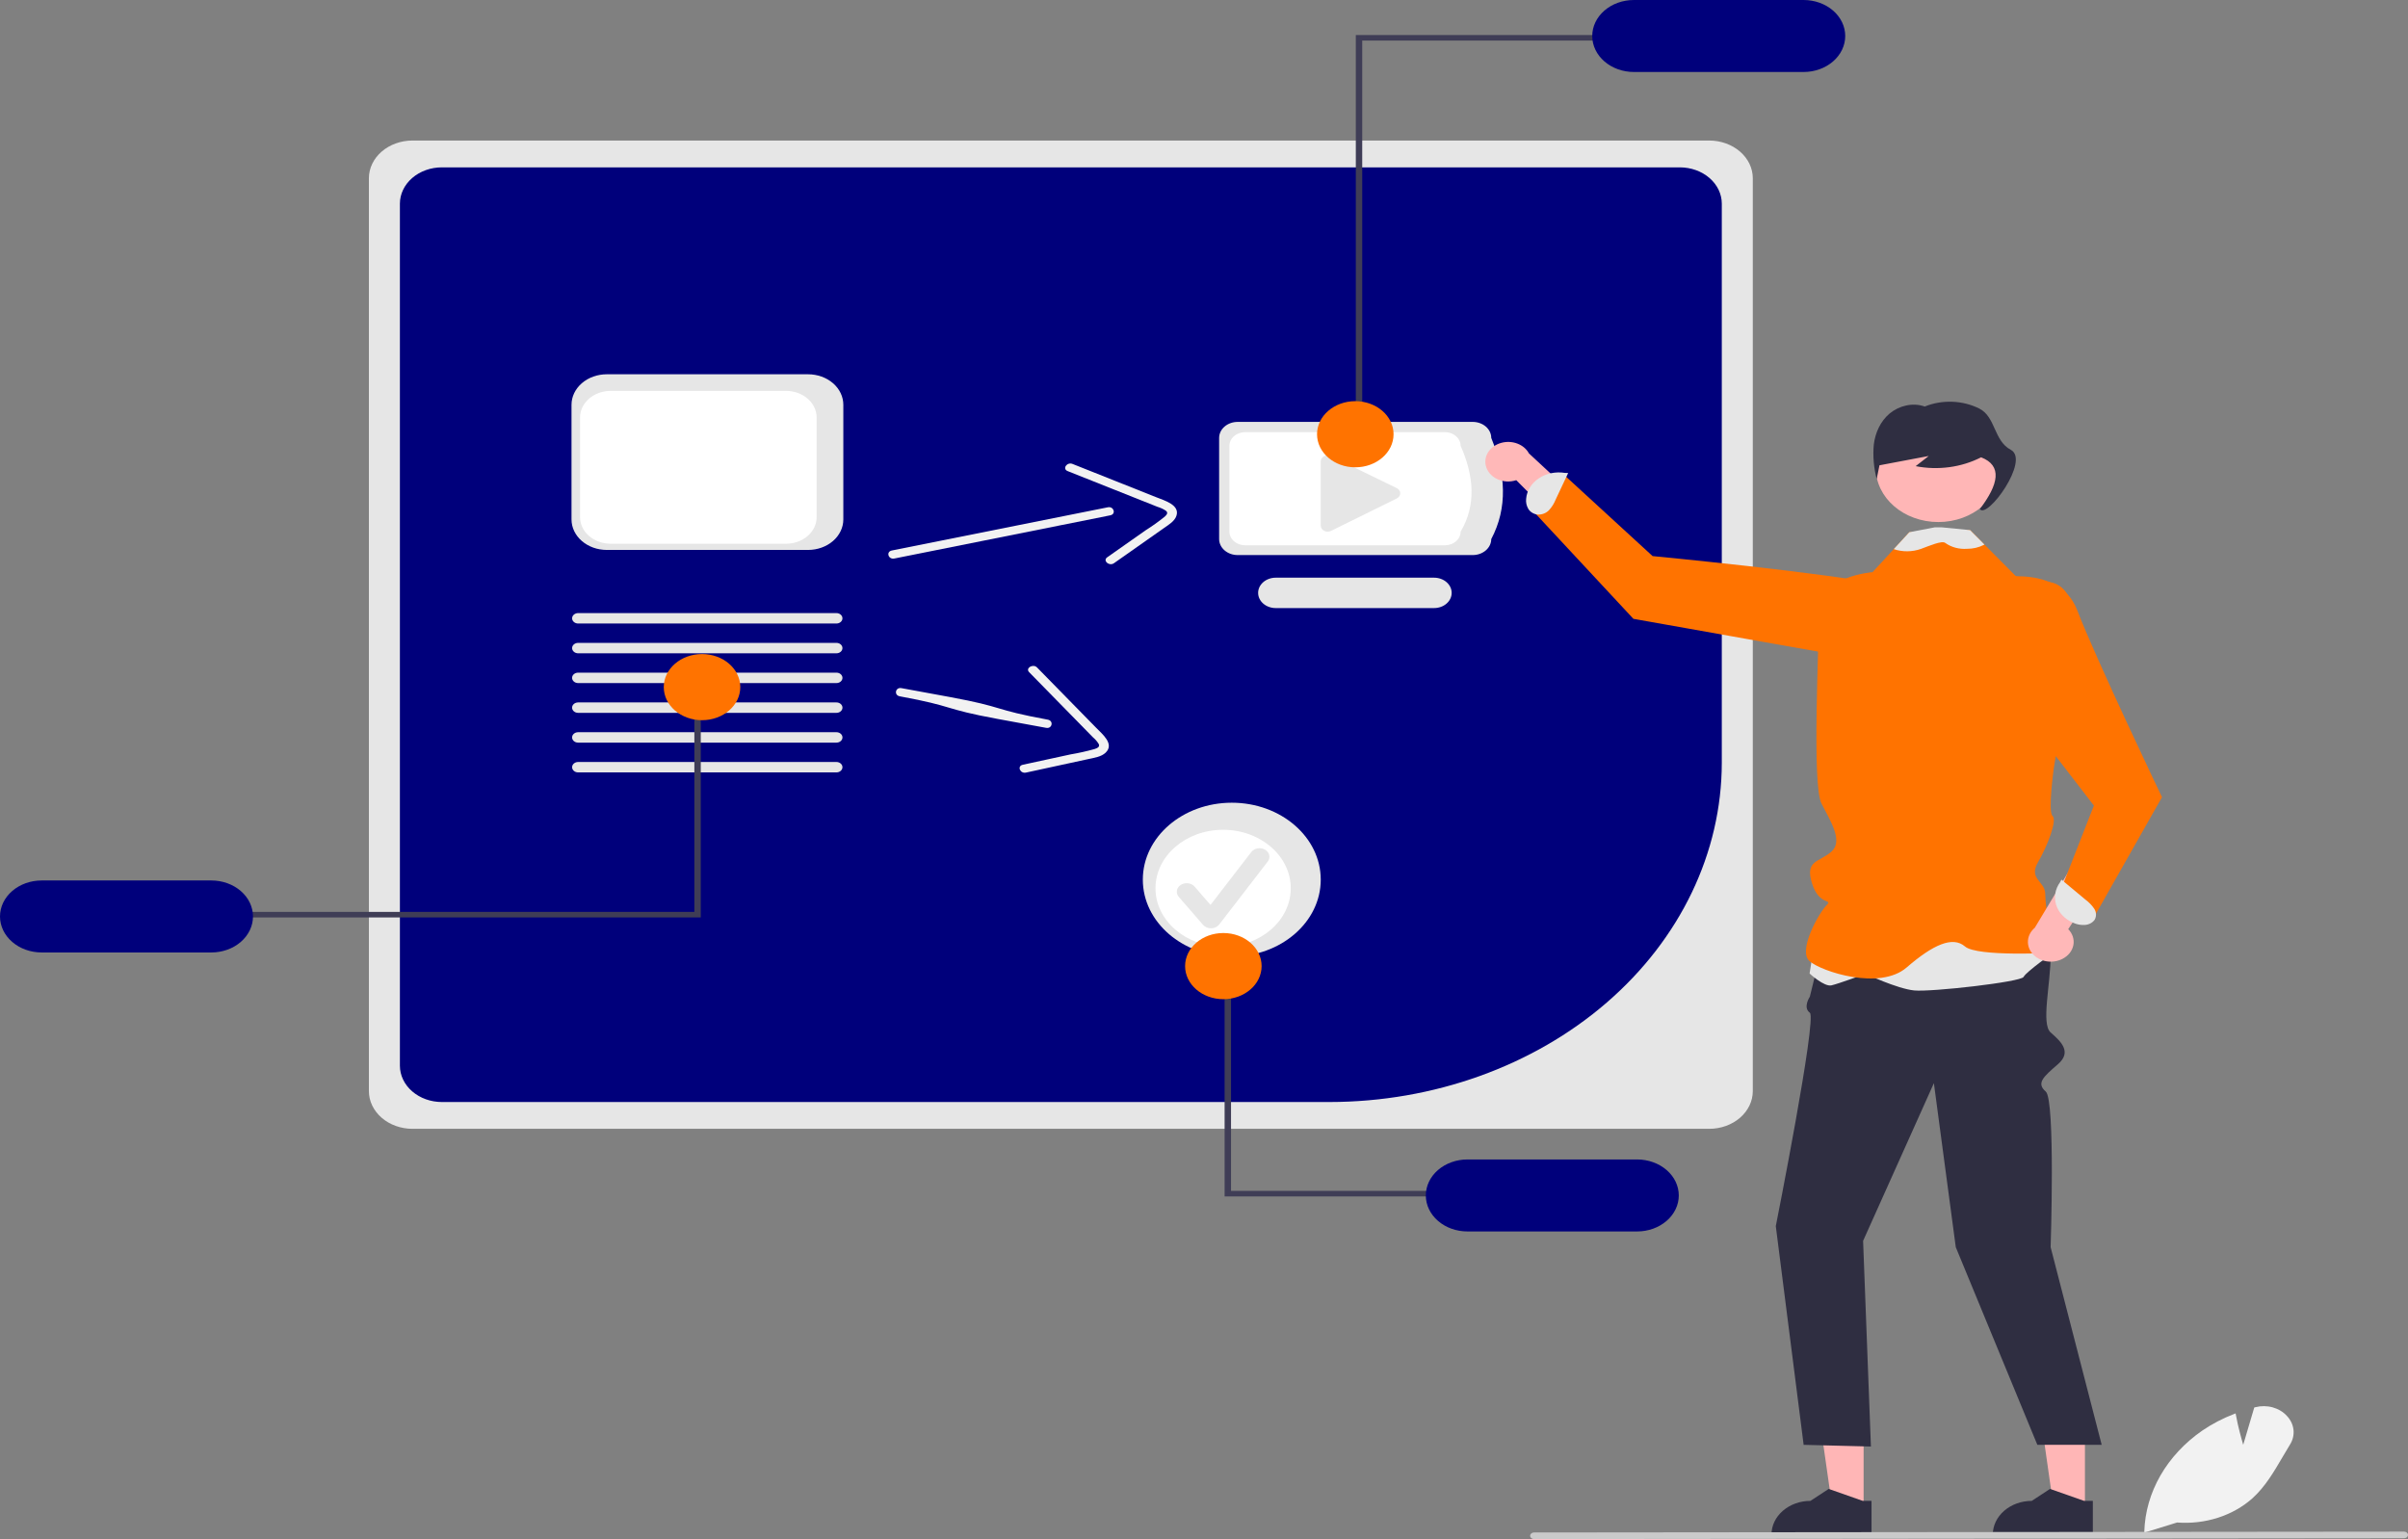 <svg width="2187" height="1398" viewBox="0 0 2187 1398" fill="none" xmlns="http://www.w3.org/2000/svg">
<rect x="0" y="0" width="2187" height="1398" fill="#808080" stroke="none"/>
<g clip-path="url(#clip0_7_357)">
<path d="M1552.35 1025.35H374.62C364.127 1025.34 354.066 1021.73 346.646 1015.32C339.226 1008.9 335.052 1000.2 335.04 991.126V161.878C335.052 152.803 339.226 144.104 346.646 137.687C354.066 131.271 364.127 127.662 374.62 127.651H1552.35C1562.84 127.662 1572.9 131.271 1580.32 137.687C1587.74 144.104 1591.92 152.803 1591.93 161.878V991.126C1591.92 1000.2 1587.74 1008.9 1580.32 1015.32C1572.9 1021.73 1562.84 1025.34 1552.35 1025.35Z" fill="#E6E6E6"/>
<path d="M401.325 152.013C391.216 152.023 381.525 155.5 374.378 161.681C367.23 167.862 363.21 176.242 363.198 184.983V968.04C363.21 976.781 367.231 985.161 374.378 991.341C381.526 997.521 391.217 1001 401.325 1001.01H1207.43C1301.91 1000.92 1392.49 968.421 1459.29 910.654C1526.09 852.887 1563.67 774.564 1563.78 692.869V184.983C1563.77 176.242 1559.75 167.862 1552.6 161.681C1545.45 155.5 1535.76 152.023 1525.65 152.013L401.325 152.013Z" fill="#00007B"/>
<path d="M1337.59 504.189H1124.04C1119.59 504.184 1115.32 502.653 1112.17 499.929C1109.02 497.206 1107.25 493.514 1107.24 489.662V397.753C1107.25 393.901 1109.02 390.209 1112.17 387.486C1115.32 384.762 1119.59 383.23 1124.04 383.226H1337.59C1342.04 383.23 1346.31 384.762 1349.46 387.486C1352.61 390.209 1354.38 393.901 1354.39 397.753C1367.6 430.277 1369.48 461.182 1354.39 489.662C1354.38 493.514 1352.61 497.206 1349.46 499.929C1346.31 502.653 1342.04 504.184 1337.59 504.189V504.189Z" fill="#E6E6E6"/>
<path d="M1312.29 495.306H1130.86C1127.07 495.303 1123.45 494.001 1120.77 491.687C1118.09 489.373 1116.59 486.236 1116.59 482.964V404.878C1116.59 401.606 1118.09 398.468 1120.77 396.155C1123.45 393.841 1127.07 392.54 1130.86 392.536H1312.29C1316.07 392.54 1319.7 393.841 1322.38 396.155C1325.05 398.468 1326.56 401.606 1326.56 404.878C1338.81 432.687 1340.78 459.003 1326.56 482.964C1326.56 486.236 1325.05 489.373 1322.38 491.687C1319.7 494.001 1316.07 495.303 1312.29 495.306V495.306Z" fill="white"/>
<path d="M1302.51 552.334H1158.65C1154.42 552.339 1150.36 550.891 1147.36 548.307C1144.36 545.724 1142.67 542.217 1142.67 538.558C1142.66 534.899 1144.33 531.386 1147.32 528.794C1150.3 526.201 1154.36 524.739 1158.59 524.731H1302.51C1306.73 524.738 1310.79 526.195 1313.77 528.783C1316.76 531.37 1318.44 534.877 1318.44 538.532C1318.44 542.188 1316.76 545.695 1313.77 548.282C1310.79 550.87 1306.73 552.327 1302.51 552.334V552.334Z" fill="#E6E6E6"/>
<path d="M1205.78 413.621C1204.13 413.626 1202.54 414.197 1201.37 415.21C1200.2 416.222 1199.55 417.594 1199.54 419.025V477.525C1199.54 478.47 1199.83 479.398 1200.37 480.217C1200.92 481.036 1201.7 481.716 1202.65 482.191C1203.59 482.666 1204.66 482.917 1205.76 482.921C1206.85 482.925 1207.92 482.681 1208.87 482.213L1268.58 452.771C1269.54 452.298 1270.34 451.614 1270.9 450.788C1271.45 449.962 1271.74 449.023 1271.74 448.069C1271.73 447.114 1271.44 446.177 1270.88 445.353C1270.32 444.53 1269.52 443.849 1268.56 443.382L1208.85 414.321C1207.91 413.863 1206.86 413.622 1205.78 413.621V413.621Z" fill="#E6E6E6"/>
<path d="M2076.96 1286.07C2073.66 1282.45 2069.19 1279.77 2064.11 1278.36C2059.04 1276.96 2053.6 1276.91 2048.48 1278.2L2047.37 1278.49L2037.34 1312.34C2035.84 1307.29 2032.62 1295.91 2030.6 1284.76L2030.42 1283.84L2029.43 1284.22C2018.95 1288.22 2009.09 1293.36 2000.1 1299.5C1984.17 1310.55 1971.21 1324.47 1962.13 1340.29C1953.05 1356.1 1948.06 1373.44 1947.51 1391.09L1947.49 1391.74L1947.47 1392.15L1948.8 1391.74L1977.29 1382.94C1989.9 1383.9 2002.6 1382.41 2014.47 1378.59C2026.33 1374.76 2037.06 1368.69 2045.86 1360.82C2057.37 1350.33 2065.27 1336.82 2072.9 1323.76C2075.14 1319.95 2077.43 1316.03 2079.77 1312.25C2082.38 1308.14 2083.51 1303.45 2083.01 1298.79C2082.5 1294.12 2080.4 1289.69 2076.96 1286.07V1286.07Z" fill="#F2F2F2"/>
<path d="M1349.43 422.885C1350 425.447 1351.21 427.87 1352.99 429.983C1354.76 432.095 1357.04 433.846 1359.68 435.112C1362.32 436.378 1365.25 437.129 1368.26 437.31C1371.27 437.492 1374.29 437.101 1377.11 436.164L1462.25 521.814L1473.03 490.196L1388.62 411.835C1386.48 407.848 1382.73 404.675 1378.08 402.919C1373.42 401.163 1368.18 400.945 1363.35 402.307C1358.52 403.669 1354.43 406.516 1351.86 410.309C1349.3 414.102 1348.43 418.576 1349.43 422.885L1349.43 422.885Z" fill="#FFB8B8"/>
<path d="M1692.58 1371.27H1664.4L1651 1277.29H1692.58L1692.58 1371.27Z" fill="#FFB6B6"/>
<path d="M1691.83 1363.31L1661.74 1352.73L1660.88 1352.42L1644.27 1363.31C1634.89 1363.31 1625.9 1366.53 1619.27 1372.27C1612.63 1378 1608.91 1385.78 1608.91 1393.89V1394.88H1699.76V1363.31H1691.83Z" fill="#2F2E41"/>
<path d="M1893.59 1371.27H1865.41L1852 1277.29H1893.59L1893.59 1371.27Z" fill="#FFB6B6"/>
<path d="M1892.84 1363.31L1862.75 1352.73L1861.89 1352.42L1845.28 1363.31C1835.9 1363.31 1826.91 1366.53 1820.27 1372.27C1813.64 1378 1809.92 1385.78 1809.91 1393.89V1394.88H1900.77V1363.31H1892.84Z" fill="#2F2E41"/>
<path d="M1827.08 810.05C1827.08 810.05 1862.43 841.844 1862.43 867.968C1862.43 894.092 1853.59 929.963 1862.43 937.813C1871.26 945.664 1882.31 955.215 1869.05 966.675C1855.8 978.135 1849.17 983.865 1858.01 991.506C1866.84 999.146 1862.43 1132.85 1862.43 1132.85L1908.81 1312.4H1850.37L1776.28 1132.85L1756.4 983.865L1692.11 1127.12L1699.21 1313.94L1638.11 1312.4L1612.82 1113.75C1612.82 1113.75 1650.37 924.789 1643.75 919.946C1637.12 915.103 1643.75 905.327 1643.75 905.327L1661.42 832.97L1827.08 810.05Z" fill="#2F2E41"/>
<path d="M1757.89 584.624C1757.89 584.624 1769.91 543.676 1714.54 531.936C1659.18 520.196 1500.92 505.113 1500.92 505.113L1420.94 431.726L1393.84 465.759L1483.5 562.103L1695.94 599.836L1757.89 584.624Z" fill="#FF7300"/>
<path d="M1407.01 463.25C1409.49 460.468 1411.44 457.354 1412.77 454.032L1424.24 429.661L1421.26 429.553C1417.14 428.883 1412.9 428.973 1408.82 429.818C1404.75 430.663 1400.92 432.243 1397.6 434.455C1394.28 436.667 1391.54 439.461 1389.55 442.654C1387.56 445.847 1386.38 449.366 1386.08 452.982C1385.7 456.11 1386.35 459.265 1387.95 462.089C1388.77 463.489 1389.96 464.701 1391.42 465.628C1392.88 466.555 1394.57 467.169 1396.36 467.421C1398.39 467.515 1400.42 467.185 1402.27 466.459C1404.13 465.733 1405.75 464.633 1407.01 463.25V463.25Z" fill="#E6E6E6"/>
<path d="M1650.14 842.729L1643.51 884.267C1643.51 884.267 1656.77 896.575 1663.39 895.036C1670.02 893.498 1694.32 884.542 1694.32 884.542C1694.32 884.542 1723.03 898.113 1738.49 899.652C1753.96 901.19 1835.69 891.959 1837.89 887.344C1840.1 882.729 1865.78 864.662 1865.78 864.662L1855.57 811.96L1650.14 842.729Z" fill="#E6E6E6"/>
<path d="M1865.35 697.413C1865.35 697.413 1859.74 737.467 1864.16 741.154C1868.58 744.821 1859.74 768.028 1850.9 783.309C1842.07 798.589 1857.53 800.499 1857.53 811.96C1857.53 823.42 1864.16 865.442 1864.16 865.442C1864.16 865.442 1795.68 869.262 1784.64 859.711C1773.59 850.161 1755.92 857.801 1731.63 878.812C1707.33 899.823 1654.56 882.632 1643.51 873.082C1632.47 863.531 1652.11 829.15 1658.73 822.484C1665.36 815.818 1652.35 823.535 1645.72 802.409C1639.09 781.284 1652.11 783.309 1663.15 773.758C1674.19 764.208 1663.15 747.018 1654.31 729.827C1645.48 712.637 1652.11 584.662 1652.11 554.101C1652.11 523.54 1700.7 519.72 1700.7 519.72L1719.94 498.805L1734.08 483.429L1761.78 482.474L1762.5 482.455L1789.3 481.519L1802.31 494.622L1831.02 523.54L1864.16 529.271C1890.66 536.911 1884.04 584.662 1884.04 584.662L1865.35 697.413Z" fill="#FF7300"/>
<path d="M1760.41 474.188C1791.77 474.188 1817.19 452.206 1817.19 425.09C1817.19 397.973 1791.77 375.991 1760.41 375.991C1729.05 375.991 1703.63 397.973 1703.63 425.09C1703.63 452.206 1729.05 474.188 1760.41 474.188Z" fill="#FFB6B6"/>
<path d="M1826.24 408.573C1810.63 400.291 1812.63 378.636 1797.58 371.074C1790.1 367.346 1781.69 365.236 1773.07 364.922C1764.44 364.609 1755.86 366.102 1748.04 369.275C1737.45 365.354 1724.75 368.483 1716.27 375.563C1707.79 382.644 1703.2 393.089 1701.85 403.593C1700.87 414.147 1701.75 424.768 1704.45 435.095C1705.29 430.946 1706.13 426.797 1706.97 422.647L1751.73 414.188C1747.77 417.266 1743.81 420.345 1739.85 423.424C1760.12 427.415 1781.39 424.538 1799.29 415.386C1818.77 422.94 1815.24 439.904 1798.13 462.419C1804.76 471.969 1844.04 418.01 1826.24 408.573Z" fill="#2F2E41"/>
<path d="M1802.31 494.622C1802.18 494.711 1802.05 494.794 1801.91 494.87C1797.23 497.284 1791.88 498.539 1786.43 498.499C1779.3 499.014 1772.22 497.094 1766.7 493.151C1763.81 490.783 1752.3 495.787 1744.75 498.557C1736.82 501.396 1727.94 501.485 1719.94 498.805L1734.08 483.429L1757.38 478.962H1763.19L1789.3 481.519L1802.31 494.622Z" fill="#E6E6E6"/>
<path d="M2183.56 1397.23L1393.19 1398C1392.73 1398 1392.28 1397.93 1391.86 1397.78C1391.44 1397.63 1391.06 1397.41 1390.73 1397.13C1390.41 1396.86 1390.15 1396.53 1389.98 1396.17C1389.8 1395.8 1389.71 1395.41 1389.71 1395.02C1389.7 1394.63 1389.79 1394.24 1389.96 1393.87C1390.14 1393.51 1390.39 1393.18 1390.71 1392.9C1391.03 1392.62 1391.41 1392.4 1391.83 1392.24C1392.25 1392.09 1392.7 1392.01 1393.15 1392.01H1393.19L2183.56 1391.24C2184.47 1391.24 2185.35 1391.56 2185.99 1392.12C2186.64 1392.68 2187 1393.44 2187 1394.23C2187 1395.02 2186.64 1395.78 2185.99 1396.34C2185.35 1396.91 2184.47 1397.22 2183.56 1397.23V1397.23Z" fill="#CACACA"/>
<path d="M1237.2 391.568H1231.38V31.817H1460.15V36.847H1237.2V391.568Z" fill="#3F3D56"/>
<path d="M1638.07 0H1483.92C1473.89 0 1464.28 3.445 1457.19 9.576C1450.09 15.708 1446.11 24.024 1446.11 32.695C1446.11 41.366 1450.09 49.682 1457.19 55.813C1464.28 61.945 1473.89 65.39 1483.92 65.39H1638.07C1648.1 65.39 1657.71 61.945 1664.8 55.813C1671.89 49.682 1675.88 41.366 1675.88 32.695C1675.88 24.024 1671.89 15.708 1664.8 9.576C1657.71 3.445 1648.1 0 1638.07 0V0Z" fill="#00007B"/>
<path d="M1230.92 424.48C1250.1 424.48 1265.66 411.029 1265.66 394.436C1265.66 377.843 1250.1 364.392 1230.92 364.392C1211.73 364.392 1196.17 377.843 1196.17 394.436C1196.17 411.029 1211.73 424.48 1230.92 424.48Z" fill="#FF7300"/>
<path d="M812.244 507.328L964.664 476.829L1008.41 468.074C1013.89 466.979 1011.61 459.693 1006.14 460.789L853.718 491.289L809.968 500.043C804.496 501.138 806.769 508.424 812.244 507.328H812.244Z" fill="#F2F2F2"/>
<path d="M969.638 427.899L1051.23 460.356C1054.02 461.189 1056.63 462.41 1058.96 463.971C1061.21 465.878 1059.57 467.713 1057.73 469.375C1052.24 473.809 1046.44 477.949 1040.36 481.77L1005.6 506.209C1001.24 509.277 1007.39 514.63 1011.72 511.591L1041.99 490.306L1057.13 479.663C1061.42 476.648 1066.64 473.571 1068.37 468.768C1071.99 458.676 1057.7 454.664 1049.75 451.505L1014.22 437.37L974.081 421.403C969.021 419.391 964.54 425.871 969.638 427.899V427.899Z" fill="#F2F2F2"/>
<path d="M733.918 499.533H551.075C542.587 499.524 534.45 496.604 528.448 491.414C522.446 486.224 519.07 479.188 519.06 471.848V367.646C519.07 360.306 522.446 353.269 528.448 348.079C534.45 342.889 542.587 339.97 551.075 339.961H733.918C742.406 339.97 750.543 342.889 756.545 348.079C762.547 353.269 765.923 360.306 765.933 367.646V471.848C765.923 479.188 762.547 486.224 756.545 491.414C750.543 496.604 742.406 499.524 733.918 499.533V499.533Z" fill="#E6E6E6"/>
<path d="M713.825 493.919H554.695C547.307 493.911 540.225 491.37 535.002 486.853C529.778 482.336 526.84 476.212 526.831 469.824V379.135C526.84 372.748 529.778 366.624 535.002 362.107C540.225 357.59 547.307 355.049 554.695 355.041H713.825C721.212 355.049 728.295 357.59 733.518 362.107C738.742 366.624 741.68 372.748 741.689 379.135V469.825C741.68 476.212 738.742 482.336 733.518 486.853C728.295 491.37 721.212 493.911 713.825 493.919V493.919Z" fill="white"/>
<path d="M759.671 593.412H525.06C523.611 593.41 522.221 592.91 521.198 592.022C520.174 591.135 519.599 589.932 519.599 588.679C519.599 587.425 520.174 586.223 521.198 585.335C522.221 584.448 523.611 583.948 525.06 583.945H759.671C761.121 583.948 762.51 584.448 763.534 585.335C764.558 586.223 765.133 587.425 765.133 588.679C765.133 589.932 764.558 591.135 763.534 592.022C762.51 592.91 761.121 593.41 759.671 593.412V593.412Z" fill="#E6E6E6"/>
<path d="M759.671 566.363H525.06C523.611 566.36 522.221 565.86 521.198 564.972C520.174 564.085 519.599 562.883 519.599 561.629C519.599 560.375 520.174 559.173 521.198 558.286C522.221 557.398 523.611 556.898 525.06 556.895H759.671C761.121 556.898 762.51 557.398 763.534 558.286C764.558 559.173 765.133 560.375 765.133 561.629C765.133 562.883 764.558 564.085 763.534 564.972C762.51 565.86 761.121 566.36 759.671 566.363V566.363Z" fill="#E6E6E6"/>
<path d="M759.671 620.462H525.06C523.608 620.462 522.216 619.964 521.189 619.076C520.163 618.188 519.586 616.984 519.586 615.729C519.586 614.473 520.163 613.269 521.189 612.381C522.216 611.494 523.608 610.995 525.06 610.995H759.671C761.123 610.995 762.515 611.494 763.542 612.381C764.569 613.269 765.145 614.473 765.145 615.729C765.145 616.984 764.569 618.188 763.542 619.076C762.515 619.964 761.123 620.462 759.671 620.462Z" fill="#E6E6E6"/>
<path d="M759.671 647.512H525.06C523.608 647.512 522.216 647.013 521.189 646.125C520.163 645.238 519.586 644.034 519.586 642.778C519.586 641.523 520.163 640.319 521.189 639.431C522.216 638.543 523.608 638.044 525.06 638.044H759.671C761.123 638.044 762.515 638.543 763.542 639.431C764.569 640.319 765.145 641.523 765.145 642.778C765.145 644.034 764.569 645.238 763.542 646.125C762.515 647.013 761.123 647.512 759.671 647.512V647.512Z" fill="#E6E6E6"/>
<path d="M759.671 674.562H525.06C523.608 674.562 522.216 674.063 521.189 673.175C520.163 672.287 519.586 671.083 519.586 669.828C519.586 668.572 520.163 667.368 521.189 666.481C522.216 665.593 523.608 665.094 525.06 665.094H759.671C761.123 665.094 762.515 665.593 763.542 666.481C764.569 667.368 765.145 668.572 765.145 669.828C765.145 671.083 764.569 672.287 763.542 673.175C762.515 674.063 761.123 674.562 759.671 674.562Z" fill="#E6E6E6"/>
<path d="M759.671 701.611H525.06C523.611 701.609 522.221 701.109 521.198 700.221C520.174 699.334 519.599 698.131 519.599 696.878C519.599 695.624 520.174 694.422 521.198 693.534C522.221 692.647 523.611 692.147 525.06 692.144H759.671C761.121 692.147 762.51 692.647 763.534 693.534C764.558 694.422 765.133 695.624 765.133 696.878C765.133 698.131 764.558 699.334 763.534 700.221C762.51 701.109 761.121 701.609 759.671 701.611V701.611Z" fill="#E6E6E6"/>
<path d="M630.636 639.576H636.453V833.338H215.727V828.308H630.636V639.576Z" fill="#3F3D56"/>
<path d="M37.81 865.155H191.957C201.985 865.155 211.602 861.71 218.692 855.579C225.783 849.447 229.766 841.131 229.766 832.46C229.766 823.789 225.783 815.473 218.692 809.341C211.602 803.21 201.985 799.765 191.957 799.765H37.81C27.782 799.765 18.165 803.21 11.074 809.341C3.984 815.473 0 823.789 0 832.46C0 841.131 3.984 849.447 11.074 855.579C18.165 861.71 27.782 865.155 37.81 865.155Z" fill="#00007B"/>
<path d="M637.595 654.176C656.784 654.176 672.339 640.725 672.339 624.133C672.339 607.54 656.784 594.089 637.595 594.089C618.406 594.089 602.851 607.54 602.851 624.133C602.851 640.725 618.406 654.176 637.595 654.176Z" fill="#FF7300"/>
<path d="M817.177 632.481C868.187 641.856 855.211 643.686 906.221 653.06L950.146 661.133C955.64 662.143 957.145 654.71 951.648 653.699C900.638 644.325 913.614 642.495 862.604 633.12L818.679 625.048C813.184 624.038 811.679 631.471 817.177 632.481H817.177Z" fill="#F2F2F2"/>
<path d="M934.666 610.545L992.721 669.804C994.836 671.577 996.602 673.638 997.949 675.904C999.056 678.456 996.673 679.519 994.194 680.352C987.049 682.362 979.768 683.991 972.393 685.23L928.937 694.657C923.482 695.841 926.443 702.944 931.847 701.772L969.695 693.561L988.619 689.456C993.981 688.293 1000.22 687.415 1004.13 683.693C1012.35 675.874 1001.36 667.01 995.711 661.243L970.429 635.436L941.87 606.284C938.27 602.61 931.039 606.842 934.666 610.545V610.545Z" fill="#F2F2F2"/>
<path d="M1118.74 868.864C1163.36 868.864 1199.53 837.583 1199.53 798.997C1199.53 760.411 1163.36 729.131 1118.74 729.131C1074.11 729.131 1037.94 760.411 1037.94 798.997C1037.94 837.583 1074.11 868.864 1118.74 868.864Z" fill="#E6E6E6"/>
<path d="M1110.86 859.956C1144.79 859.956 1172.29 836.176 1172.29 806.842C1172.29 777.507 1144.79 753.727 1110.86 753.727C1076.94 753.727 1049.44 777.507 1049.44 806.842C1049.44 836.176 1076.94 859.956 1110.86 859.956Z" fill="white"/>
<path d="M1099.84 843.205C1098.45 843.205 1097.07 842.924 1095.82 842.384C1094.57 841.845 1093.49 841.061 1092.65 840.095L1070.61 814.681C1069.9 813.865 1069.38 812.936 1069.09 811.948C1068.8 810.959 1068.73 809.93 1068.9 808.92C1069.07 807.909 1069.46 806.937 1070.06 806.059C1070.66 805.18 1071.46 804.413 1072.4 803.8C1073.34 803.187 1074.42 802.742 1075.56 802.488C1076.7 802.234 1077.89 802.177 1079.06 802.321C1080.23 802.465 1081.36 802.807 1082.37 803.326C1083.39 803.846 1084.28 804.533 1084.98 805.349L1084.99 805.356L1099.41 821.981L1136.45 773.94C1137.1 773.089 1137.94 772.359 1138.92 771.789C1139.91 771.22 1141.01 770.824 1142.16 770.623C1143.32 770.422 1144.52 770.42 1145.67 770.618C1146.83 770.816 1147.94 771.21 1148.92 771.776C1149.9 772.343 1150.75 773.071 1151.4 773.92C1152.06 774.769 1152.52 775.722 1152.75 776.723C1152.98 777.725 1152.98 778.757 1152.75 779.758C1152.52 780.76 1152.06 781.713 1151.4 782.562L1107.32 839.744C1106.52 840.778 1105.45 841.632 1104.19 842.234C1102.93 842.835 1101.53 843.168 1100.09 843.202C1100.01 843.203 1099.92 843.205 1099.84 843.205Z" fill="#E6E6E6"/>
<path d="M1873.18 870.971C1875.78 869.648 1878.02 867.849 1879.73 865.698C1881.44 863.548 1882.58 861.1 1883.08 858.526C1883.57 855.952 1883.41 853.315 1882.6 850.801C1881.8 848.287 1880.36 845.956 1878.4 843.974L1943.27 745.945L1905.21 747.734L1848.03 842.729C1844.4 845.801 1842.2 849.918 1841.84 854.301C1841.48 858.684 1843 863.027 1846.1 866.509C1849.2 869.99 1853.67 872.367 1858.66 873.189C1863.65 874.012 1868.82 873.223 1873.18 870.971H1873.18Z" fill="#FFB8B8"/>
<path d="M1800.11 527.361C1800.11 527.361 1868.82 508.26 1886.49 554.101C1904.16 599.943 1963.57 724.097 1963.57 724.097L1899.74 836.791L1871.03 810.05L1901.72 731.737L1813.36 617.133L1800.11 527.361Z" fill="#FF7300"/>
<path d="M1901.93 825.282C1899.86 822.256 1897.24 819.541 1894.16 817.243L1872.24 798.997L1871.02 801.349C1868.77 804.409 1867.3 807.846 1866.7 811.433C1866.09 815.02 1866.37 818.678 1867.52 822.165C1868.66 825.653 1870.64 828.891 1873.34 831.67C1876.03 834.448 1879.37 836.702 1883.14 838.286C1886.36 839.747 1889.99 840.396 1893.62 840.157C1895.42 840.021 1897.17 839.517 1898.7 838.687C1900.24 837.857 1901.53 836.724 1902.46 835.38C1903.32 833.783 1903.71 832.032 1903.62 830.275C1903.53 828.518 1902.95 826.805 1901.93 825.282V825.282Z" fill="#E6E6E6"/>
<path d="M1118.04 892.991H1112.22V1086.75H1309V1081.72H1118.04V892.991Z" fill="#3F3D56"/>
<path d="M1524.72 1085.88C1524.71 1077.21 1520.73 1068.9 1513.64 1062.77C1506.55 1056.64 1496.94 1053.19 1486.91 1053.18H1332.77C1322.74 1053.18 1313.12 1056.63 1306.03 1062.76C1298.94 1068.89 1294.96 1077.2 1294.96 1085.88C1294.96 1094.55 1298.94 1102.86 1306.03 1108.99C1313.12 1115.13 1322.74 1118.57 1332.77 1118.57H1486.91C1496.94 1118.56 1506.55 1115.11 1513.64 1108.98C1520.73 1102.86 1524.71 1094.54 1524.72 1085.88Z" fill="#00007B"/>
<path d="M1111.08 907.591C1130.27 907.591 1145.82 894.14 1145.82 877.548C1145.82 860.955 1130.27 847.504 1111.08 847.504C1091.89 847.504 1076.33 860.955 1076.33 877.548C1076.33 894.14 1091.89 907.591 1111.08 907.591Z" fill="#FF7300"/>
</g>
<defs>
<clipPath id="clip0_7_357">
<rect width="2187" height="1398" fill="white"/>
</clipPath>
</defs>
</svg>

